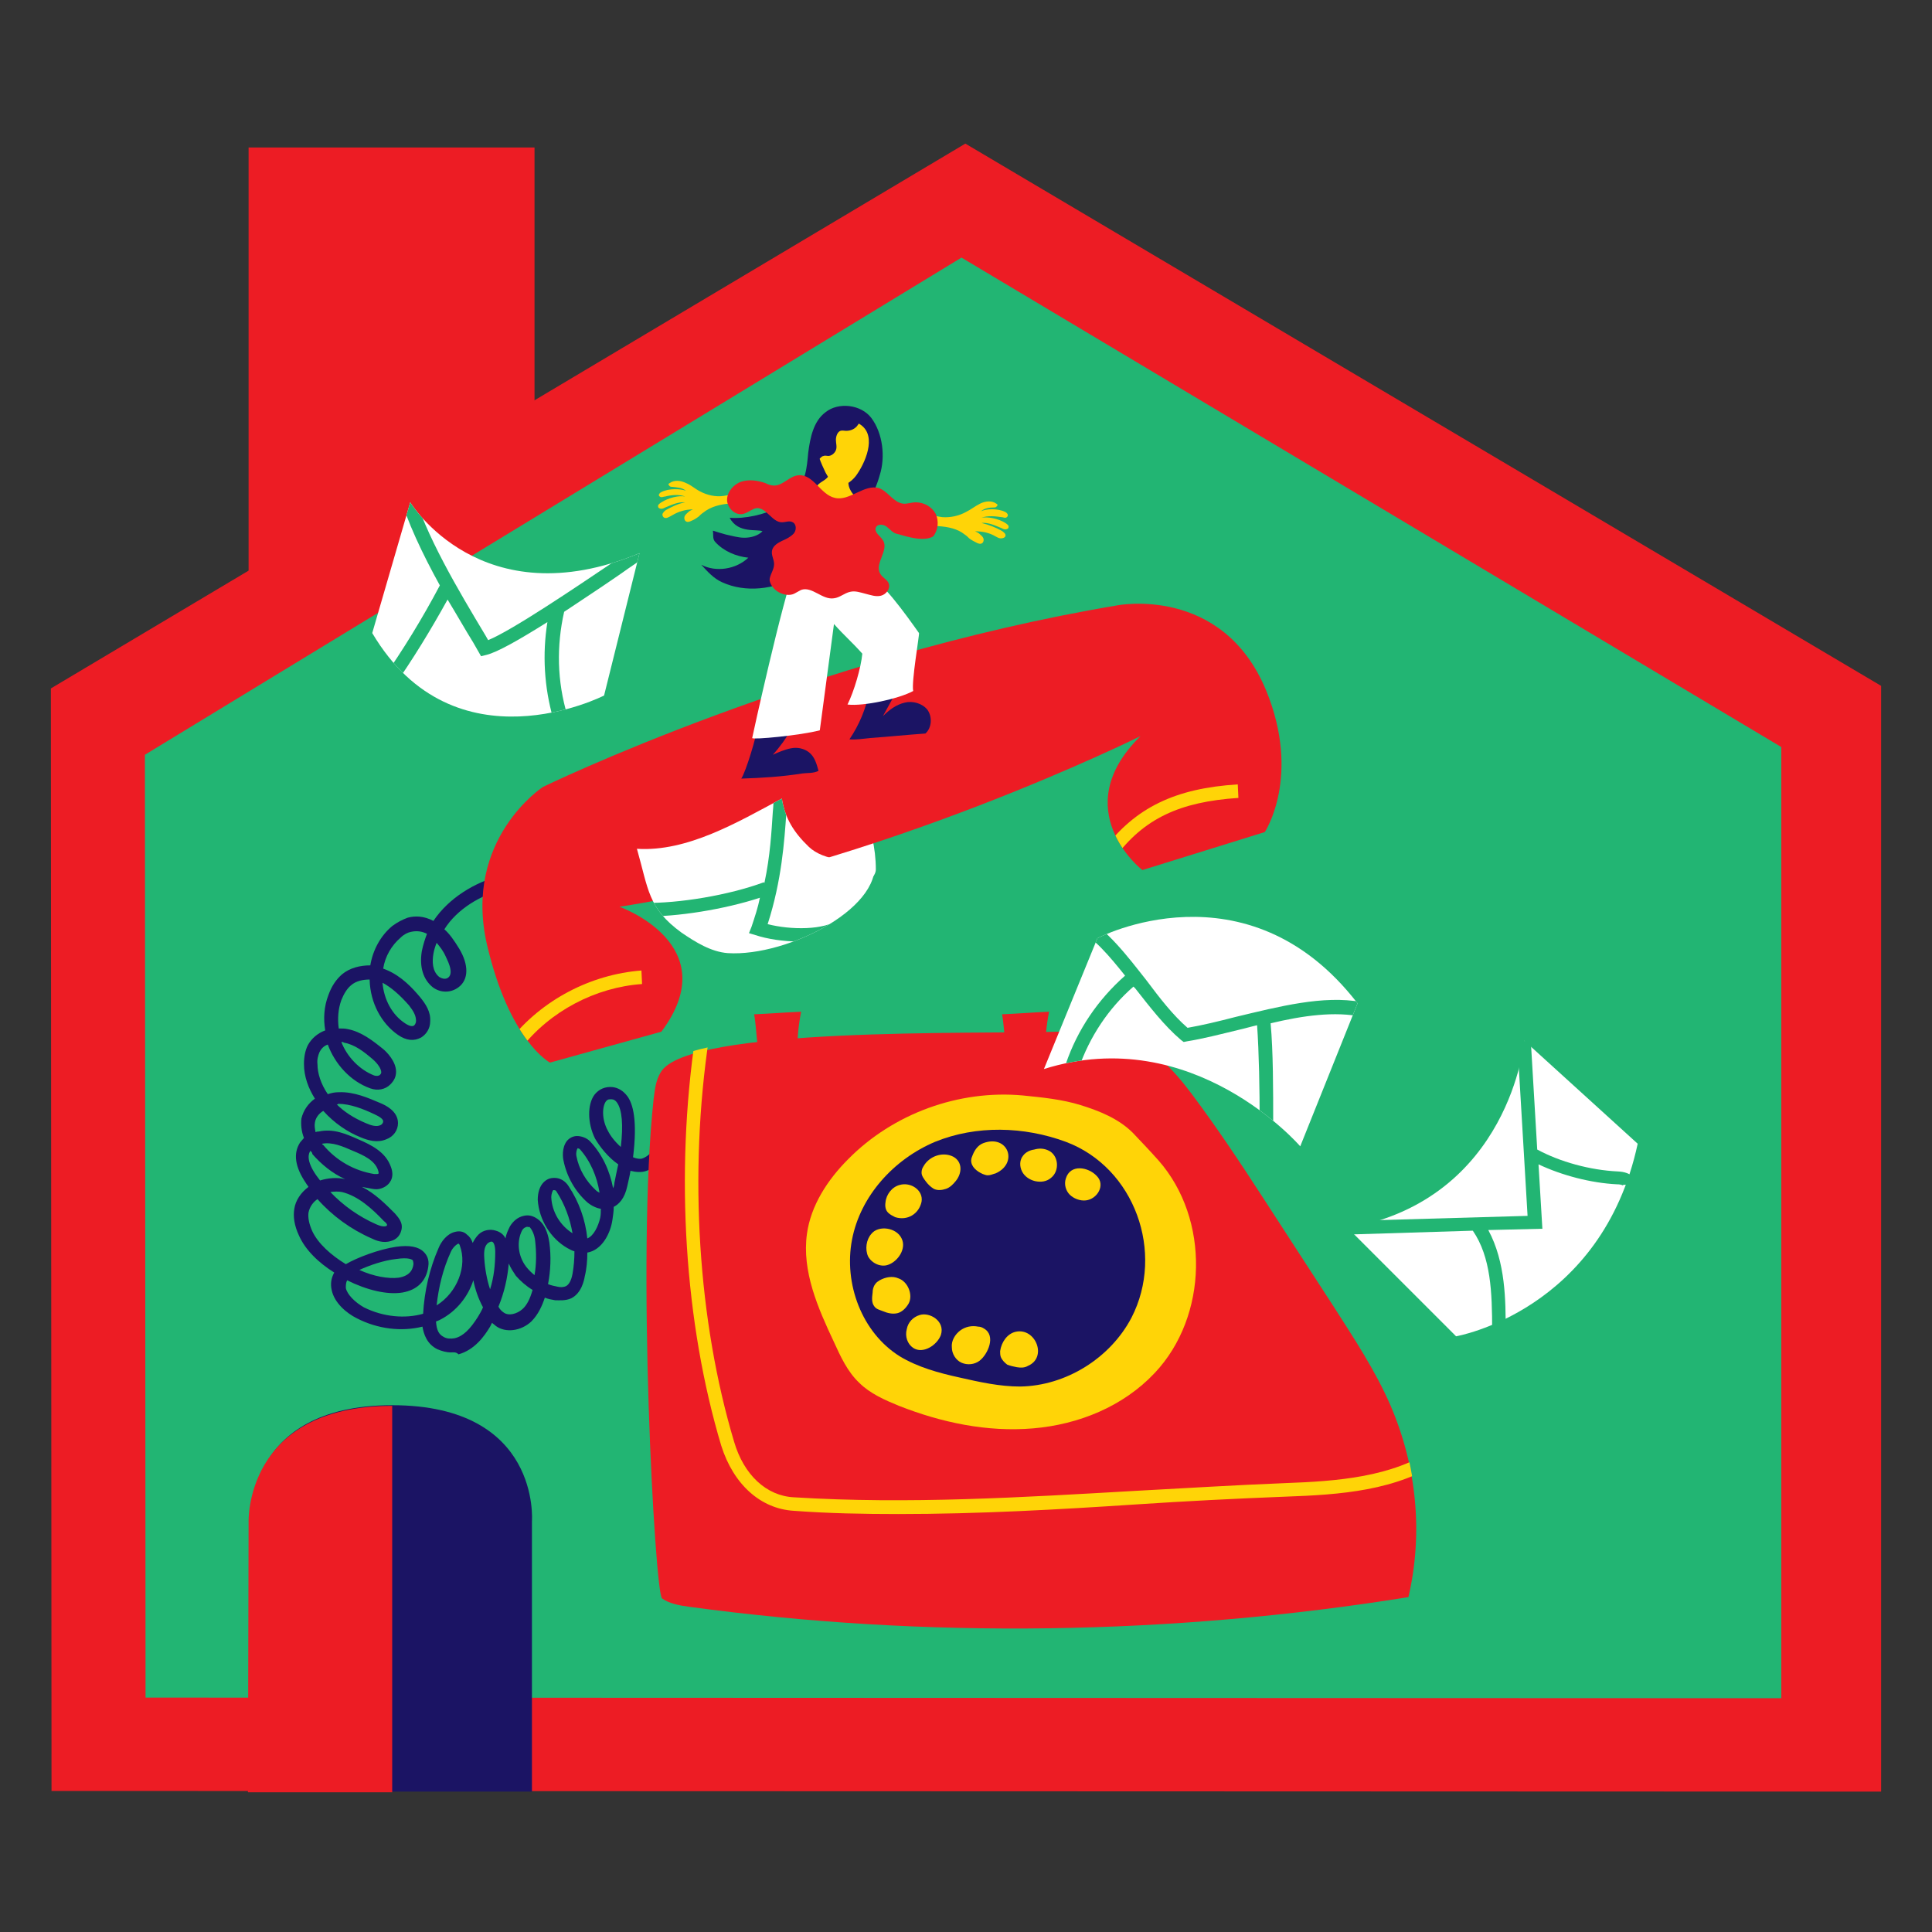 <?xml version="1.0" encoding="utf-8"?>
<!-- Generator: Adobe Illustrator 21.0.0, SVG Export Plug-In . SVG Version: 6.00 Build 0)  -->
<svg version="1.1" id="Layer_2" xmlns="http://www.w3.org/2000/svg" xmlns:xlink="http://www.w3.org/1999/xlink" x="0px" y="0px"
	 viewBox="0 0 300 300" style="enable-background:new 0 0 300 300;" xml:space="preserve">
<rect x="0" y="0" width="300" height="300" fill="#333333" stroke="none"/>
<style type="text/css">
	.st0{fill:#ED1C24;}
	.st1{fill:#22B573;}
	.st2{fill:#FFFFFF;}
	.st3{fill:#1B1464;}
	.st4{fill:#FFD407;}
	.st5{clip-path:url(#SVGID_2_);fill:#FFD407;}
	.st6{clip-path:url(#SVGID_4_);fill:#FFD407;}
	.st7{clip-path:url(#SVGID_6_);fill:#FFFFFF;}
	.st8{clip-path:url(#SVGID_6_);fill:#22B573;}
	.st9{clip-path:url(#SVGID_8_);fill:#FFFFFF;}
	.st10{clip-path:url(#SVGID_8_);fill:#22B573;}
	.st11{clip-path:url(#SVGID_10_);fill:#FFFFFF;}
	.st12{clip-path:url(#SVGID_10_);fill:#22B573;}
</style>
<g>
	<rect x="38.6" y="22.9" class="st0" width="44.4" height="72.7"/>
	<polygon class="st0" points="8,278.1 292.1,278.2 292.1,106.5 149.9,22.3 7.9,106.9 	"/>
	<polygon class="st1" points="22.6,263.6 276.6,263.7 276.6,116 149.3,40 22.5,117.2 	"/>
	<path class="st2" d="M136,135c0-3.3-0.8-6.7-2.2-9.7c-0.8,0.5-2.1,0.9-3.1,1.1c-3,0.9-6,2-8.8,3.4c-1.2,0.6-2.5,1.2-3.7,0.8
		c-0.7,3.2,0.3,6.2,2.8,8.3c0.4,0.4,0.9,0.7,1.4,0.9c0.8,0.4,1.7,0.5,2.6,0.5c3,0,5.9-0.8,8.4-2.4C134.5,137.2,136,136.2,136,135z"
		/>
	<path class="st3" d="M70,210c-0.7,0-1.4-0.2-2.1-0.5c-1.6-0.8-2.1-2.3-2.3-3.5c-3.2,0.8-6.9,0.4-10.2-1.3c-1.6-0.8-3.5-2.4-3.9-4.4
		c-0.2-0.9-0.1-1.8,0.4-2.7c-2.4-1.5-4.5-3.5-5.5-5.8c-0.7-1.5-0.9-2.9-0.7-4.1c0.2-1.3,1-2.5,2.2-3.4c-0.1-0.2-0.3-0.4-0.4-0.6
		c-1.7-2.5-2-4.6-0.9-6.3c0.2-0.2,0.4-0.5,0.6-0.7c-0.4-1-0.5-2.1-0.4-3c0.3-1.3,1.1-2.4,2.1-3.1c-1-1.6-1.7-3.4-1.7-5.4
		c0-1.1,0.2-2.1,0.6-2.9c0.6-1.1,1.6-1.9,2.7-2.3c-0.3-1.8-0.2-3.7,0.5-5.5c0.5-1.4,1.2-2.4,2.1-3.2c1.2-1,2.8-1.4,4.4-1.4
		c0.4-2.4,1.6-4.6,3.4-6.1c0.8-0.6,1.6-1,2.4-1.3c1.1-0.3,2.5-0.3,4,0.5c2.4-3.6,6.5-6,10.3-7l0.5,2.1c-3.4,0.9-7.1,3-9.1,6.2
		c0.8,0.7,1.5,1.7,2.3,3c1.5,2.5,1.5,4.8-0.1,6c-1.2,0.9-2.8,0.9-4,0c-1.5-1.2-2.1-3.2-1.7-5.6c0.2-1,0.5-1.9,0.8-2.7
		c-0.8-0.4-1.6-0.5-2.5-0.3c-0.5,0.1-1.1,0.4-1.6,0.9c-1.4,1.2-2.4,2.9-2.7,4.8c0.2,0.1,0.3,0.1,0.5,0.2c2.4,1,4.1,2.9,5.2,4.2
		c0.9,1.1,1.7,2.3,1.6,3.8c0,1.1-0.6,2-1.4,2.5c-1.1,0.6-2.3,0.5-3.6-0.4c-2.6-1.8-4.3-5-4.4-8.5c0,0,0-0.1,0-0.1
		c-1,0-2.1,0.2-2.9,0.9c-0.6,0.5-1.1,1.3-1.5,2.3c-0.5,1.4-0.6,2.9-0.4,4.4c0.5,0,1,0,1.4,0.1c2.1,0.4,3.9,1.8,5.5,3.1
		c0.5,0.4,2,1.9,2,3.5c0,0.8-0.3,1.4-0.9,2c-0.8,0.8-2,1-3.1,0.6c-3.1-1.1-5.5-3.8-6.6-6.8c-0.6,0.2-1,0.6-1.3,1.2
		c-0.2,0.5-0.4,1.1-0.3,1.9c0,1.3,0.5,3,1.6,4.6c0.6-0.2,1.1-0.3,1.7-0.3c2.4-0.1,4.6,0.9,6.5,1.7c0.7,0.3,2.7,1.2,2.7,3.1
		c0,1.1-0.7,2.1-1.8,2.5c-1.4,0.6-2.8,0.2-4-0.3c-2-0.8-4.1-2.2-5.8-4.1c-0.7,0.4-1.2,1.1-1.3,1.8c-0.1,0.5,0,1,0.1,1.5
		c0.2-0.1,0.4-0.1,0.5-0.1c2.3-0.5,4.3,0.4,6.1,1.2c2.1,0.9,4.3,2,5.1,4.3c0.3,0.8,0.3,1.5,0,2.1c-0.2,0.4-0.6,0.9-1.4,1.2
		c-0.5,0.2-1,0.2-1.5,0.1c-0.5-0.1-1.1-0.2-1.6-0.3c2,1,3.6,2.6,5.1,4.1c0.4,0.5,1.4,1.4,1,2.7c-0.2,0.8-0.8,1.4-1.6,1.6
		c-1.2,0.4-2.4-0.1-3-0.4c-3.2-1.4-6.1-3.5-8.4-6.1c-0.6,0.4-1.2,1.1-1.4,2.1c-0.1,0.8,0.1,1.8,0.6,2.9c0.9,1.9,2.9,3.7,5.2,5.1
		c1.7-1,5.1-2.3,7.8-2.7c2.1-0.3,3.5,0,4.3,0.8c0.4,0.4,0.9,1.1,0.7,2.3c-0.3,2.2-1.7,3.6-4,4c-2.4,0.4-5.6-0.4-8.6-1.9
		c-0.2,0.4-0.2,0.8-0.2,1.2c0.2,1,1.4,2.2,2.8,3c3,1.5,6.4,1.8,9.2,1c0.2-3.5,1-7,2.4-10.2c0.4-1,1.3-2.2,2.5-2.5
		c0.7-0.2,1.4-0.1,1.9,0.4c0.4,0.3,0.7,0.7,0.9,1.3c0.2-0.4,0.5-0.9,0.9-1.3c0.7-0.7,1.8-0.9,2.7-0.6c0.7,0.2,1.2,0.6,1.5,1.2
		c0.1-0.7,0.4-1.3,0.7-1.9c0.5-0.8,1.2-1.4,2.1-1.6c0.8-0.2,1.5,0,2.2,0.5c1.4,1,1.7,3,1.8,3.6c0.3,2.2,0.2,4.4-0.2,6.5
		c0.5,0.2,1,0.3,1.5,0.4c0.4,0.1,0.9,0.1,1.3-0.1c0.4-0.2,0.8-0.8,1-1.9c0.2-1.1,0.3-2.3,0.3-3.5c-0.4-0.1-0.7-0.3-1.1-0.5
		c-2.6-1.5-4.4-4.4-4.6-7.5c0-1.1,0.3-2.1,0.9-2.7c0.5-0.5,1-0.7,1.7-0.7c0.9,0,1.7,0.5,2.2,1.3c1.6,2.4,2.6,5.2,2.9,8.1
		c1-0.4,1.7-1.9,2-3.2c0.1-0.5,0.1-0.9,0.1-1.4c-0.7-0.1-1.5-0.5-2.1-1c-1.9-1.7-3.2-4-3.7-6.5c-0.1-0.4-0.3-1.9,0.5-3
		c0.4-0.5,1-0.8,1.6-0.8c0.7,0,1.5,0.3,2,0.8c1.9,2,3.1,4.6,3.6,7.3c0.1-0.2,0.2-0.5,0.2-0.8c0.2-1,0.4-2,0.6-2.9
		c-1.6-1.1-2.9-2.8-3.6-4c-1.2-2.4-1.2-5.3-0.1-6.8c0.7-0.9,1.7-1.3,2.8-1.2c0.9,0.1,1.7,0.6,2.3,1.4c0.9,1.2,1.6,3.8,0.9,9.5
		c0.5,0.2,1,0.3,1.4,0.2c0.9-0.3,1.7-1.1,2.2-2.1c0.4-0.8,0.4-1.7,0.1-2.5l2-0.8c0.5,1.3,0.4,2.7-0.2,4.1c-0.7,1.5-1.9,2.7-3.4,3.2
		c-0.8,0.3-1.7,0.2-2.5,0c-0.1,0.7-0.3,1.5-0.5,2.4c-0.4,1.9-1.3,2.8-2.1,3.2c0,0.7-0.1,1.3-0.2,2c-0.3,2.1-1.6,4.7-3.9,5.1
		c0,1.2-0.1,2.5-0.4,3.7c-0.1,0.6-0.5,2.6-2.1,3.4c-0.9,0.4-1.8,0.3-2.5,0.3c-0.6-0.1-1.1-0.2-1.6-0.4c-0.4,1.2-1,2.6-2.1,3.7
		c-1.6,1.5-4,1.8-5.5,0.7c-0.2-0.2-0.4-0.3-0.6-0.5c-0.1,0.2-0.2,0.4-0.3,0.6c-0.9,1.5-2.4,3.6-4.9,4.3C70.8,209.9,70.4,210,70,210z
		 M67.7,205.2c0.1,1.3,0.4,2,1.2,2.4c0.5,0.3,1.1,0.3,1.7,0.2c1.3-0.3,2.4-1.4,3.6-3.3c0.3-0.5,0.6-1,0.8-1.5
		c-0.7-1.3-1.2-2.7-1.5-4.2c-0.8,2.5-2.6,4.8-5.1,6.1C68.2,205,68,205.1,67.7,205.2z M77.4,202.9c0.2,0.4,0.5,0.7,0.8,0.9
		c0.8,0.6,2.1,0.2,2.9-0.5c0.7-0.6,1.2-1.6,1.6-3c-1-0.6-1.9-1.4-2.6-2.2c-0.4-0.6-0.8-1.2-1.1-1.9
		C78.8,198.5,78.3,200.7,77.4,202.9z M71.2,193.1C71.2,193.1,71.2,193.1,71.2,193.1c-0.3,0.1-0.9,0.6-1.2,1.3
		c-1.2,2.6-1.9,5.5-2.2,8.3c3.2-2,4.8-6.1,3.6-9.3C71.4,193.3,71.3,193.2,71.2,193.1C71.2,193.1,71.2,193.1,71.2,193.1z M76.3,192.8
		c-0.2,0-0.3,0.1-0.5,0.2c-0.5,0.4-0.7,1.1-0.6,2.4c0.1,1.6,0.4,3.3,0.9,4.8c0.6-1.9,0.8-3.8,0.8-5.8c0-0.9-0.2-1.5-0.5-1.6
		C76.4,192.8,76.3,192.8,76.3,192.8z M55.8,197.2c2.2,1,4.5,1.4,6.1,1.2c1.8-0.3,2.2-1.3,2.3-2.1c0-0.4-0.1-0.5-0.1-0.6
		c-0.1-0.1-0.6-0.5-2.6-0.2C59.6,195.7,57.3,196.5,55.8,197.2z M81.9,190.5c0,0-0.1,0-0.1,0c-0.3,0.1-0.5,0.2-0.7,0.5
		c-0.9,1.7-0.7,4,0.6,5.7c0.4,0.5,0.8,0.9,1.3,1.3c0.3-1.7,0.3-3.5,0.1-5.3c-0.1-1-0.5-1.8-0.9-2.2C82.1,190.6,82,190.5,81.9,190.5z
		 M86,184.8c-0.1,0-0.1,0-0.1,0c-0.1,0.1-0.3,0.6-0.3,1.1c0.1,2.3,1.4,4.4,3.3,5.6c-0.4-2.3-1.2-4.5-2.5-6.5
		C86.4,184.9,86.2,184.8,86,184.8C86,184.8,86,184.8,86,184.8z M51.3,185.1c2,2.1,4.4,3.8,7.1,5c0.7,0.3,1.1,0.4,1.5,0.3
		c0.1,0,0.2-0.1,0.2-0.2c0-0.1-0.1-0.3-0.5-0.6c-1.8-1.9-4-3.9-6.5-4.5C52.6,185,51.9,185,51.3,185.1z M89.7,178.3
		C89.7,178.3,89.7,178.3,89.7,178.3C89.7,178.3,89.7,178.3,89.7,178.3c-0.1,0.1-0.3,0.6-0.2,1.2c0.4,2.1,1.5,3.9,3,5.3
		c0.2,0.2,0.4,0.3,0.6,0.4c-0.4-2.5-1.4-4.9-3.1-6.8C89.9,178.4,89.8,178.3,89.7,178.3z M48.2,178.7c-0.3,0.4-0.7,1.5,0.9,3.8
		c0.2,0.3,0.4,0.5,0.6,0.8c1.3-0.4,2.7-0.5,3.9-0.2c0,0,0,0,0,0c-2-0.9-3.7-2.3-5.1-3.9C48.5,179,48.4,178.9,48.2,178.7z M50,177.6
		c0.1,0.1,0.1,0.2,0.2,0.2c2,2.4,4.8,4,7.9,4.5c0.2,0,0.3,0,0.5,0c0.1,0,0.2-0.1,0.2-0.1c0,0,0-0.2-0.1-0.5c-0.5-1.5-2.2-2.3-3.9-3
		C53.2,178,51.6,177.3,50,177.6z M94.7,170.7c-0.3,0-0.4,0.1-0.6,0.3c-0.6,0.8-0.7,2.8,0.3,4.6c0.4,0.8,1.1,1.7,2,2.5
		c0.4-3.4,0.2-5.8-0.6-6.9c-0.2-0.3-0.5-0.5-0.8-0.5l-0.1,0C94.8,170.7,94.7,170.7,94.7,170.7z M52.3,171.5c1.1,1.1,2.6,2.1,4.5,2.9
		c0.9,0.4,1.7,0.6,2.3,0.3c0.2-0.1,0.4-0.3,0.4-0.6c0-0.3-0.5-0.7-1.4-1.1c-1.7-0.8-3.7-1.6-5.6-1.6
		C52.5,171.5,52.4,171.5,52.3,171.5z M53,161.8c0.9,2.3,2.8,4.3,5.1,5.2c0.3,0.1,0.7,0.1,0.9-0.1c0.1-0.1,0.2-0.2,0.2-0.4
		c0-0.5-0.5-1.3-1.3-2c-1.4-1.2-2.8-2.3-4.5-2.6C53.3,161.8,53.2,161.8,53,161.8z M59.4,152.6c0.2,2.6,1.5,5,3.5,6.3
		c0.9,0.6,1.2,0.4,1.3,0.4c0.2-0.1,0.4-0.4,0.4-0.8c0-0.8-0.4-1.5-1.1-2.4C62,154.4,60.7,153.3,59.4,152.6z M67.8,146.4
		c-0.2,0.5-0.4,1.1-0.5,1.7c-0.2,1.2-0.2,2.7,0.9,3.6c0.5,0.3,1,0.4,1.4,0.1c1-0.8-0.3-3-0.4-3.3C68.8,147.6,68.3,147,67.8,146.4z"
		/>
	<path class="st0" d="M177.1,114.3c0,0-40.6,20.2-80.9,26.5c0,0,16.6,5.9,6.5,19.4L85.4,165c0,0-6.3-3.3-9.8-18.4
		c-3.7-16.3,8.7-24.4,8.7-24.4S125.8,102,173.5,94c0,0,16.3-3.2,23.1,13.2c5.5,13.4-0.2,22-0.2,22l-19,5.9
		C177.3,135.1,165.5,125.7,177.1,114.3z"/>
	<path class="st0" d="M164.5,160.2c3.2-0.1,6.4-0.2,9.4,0.7c5,1.5,8.3,5.2,11.1,8.9c3.9,5.2,7.5,10.6,11,16
		c3.7,5.7,7.4,11.4,11.1,17.1c3.2,5,6.5,10,8.8,15.3c4.1,9.5,5.1,19.9,2.8,29.8c-36.7,5.9-74.8,6.5-111.7,1.5
		c-1.5-0.2-3.1-0.5-4.2-1.3c-1.1-0.9-4-52.9-1.3-77.6c0.2-1.4,0.3-2.8,1.1-4.1C106.7,159.4,151.6,160.6,164.5,160.2z"/>
	<path class="st0" d="M117.1,157.5c2.4-0.1,4.9-0.3,7.3-0.4c-0.8,4-0.8,8.1,0.1,12c-0.1-0.3-3.7,0.3-3.9,0.2
		c-1.7-0.6-0.8-0.2-1.7-1.8C117.5,165.2,117.6,160.1,117.1,157.5z"/>
	<path class="st0" d="M155.6,157.5c2.4-0.1,4.9-0.3,7.3-0.4c-0.8,4-0.8,8.1,0.1,12c-0.1-0.3-3.7,0.3-3.9,0.2
		c-1.7-0.6-0.8-0.2-1.7-1.8C156,165.2,156.1,160.1,155.6,157.5z"/>
	<path class="st4" d="M179.9,180.2c8,9.1,7.7,24.2-0.6,33c-4.9,5.2-11.8,8-18.9,8.6c-7.1,0.6-14.2-0.9-20.8-3.5
		c-2.2-0.9-4.5-1.9-6.2-3.6c-1.8-1.7-2.9-4.1-3.9-6.3c-2.5-5.3-5-11-4.2-16.8c0.6-4.4,3.2-8.4,6.4-11.6c7-7.1,17.2-10.8,27.1-9.9
		c3,0.3,6.1,0.6,9,1.5c2.9,0.9,5.9,2.1,8.1,4.3C177.5,177.6,178.2,178.3,179.9,180.2z"/>
	<path class="st3" d="M165.5,177.3c-6.5-2.4-13.9-2.6-20.3,0c-6.4,2.7-11.6,8.4-12.9,15.2s1.5,14.4,7.4,18.1
		c2.8,1.7,6.1,2.6,9.3,3.3c3.1,0.7,6.2,1.4,9.4,1.4c7.1-0.1,14-4.4,17.3-10.7C180.9,194.5,176.2,181.3,165.5,177.3z"/>
	<g>
		<path class="st4" d="M165.5,183c-0.3,0.9,0,1.9,0.6,2.5s1.6,1,2.5,0.9c1.8-0.2,3.1-2.4,1.7-3.8C169,181.2,166.2,180.7,165.5,183z"
			/>
		<path class="st4" d="M162.7,178.6c-0.7-0.3-1.4-0.3-2.1-0.1c-0.7,0.1-1.3,0.4-1.7,0.9c-0.6,0.7-0.6,1.7-0.2,2.5
			c0.4,0.8,1.2,1.3,2,1.5c0.9,0.2,1.8,0.1,2.5-0.5C164.6,181.8,164.4,179.3,162.7,178.6z"/>
		<path class="st4" d="M152.7,177.5c-0.8,0.3-1.3,1-1.6,1.7c-0.1,0.3-0.3,0.6-0.3,1c0,1,0.9,1.7,1.8,2.1c0.3,0.1,0.5,0.2,0.8,0.2
			c0.4,0,0.8-0.2,1.2-0.3C158.2,180.6,156.5,176.1,152.7,177.5z"/>
		<path class="st4" d="M148,179.6c-1.6-0.8-3.7-0.1-4.6,1.5c-0.2,0.3-0.3,0.6-0.3,1c0,0.5,0.4,1,0.7,1.4c0.3,0.4,0.7,0.8,1.2,1.1
			c0.6,0.3,1.3,0.2,1.9,0c0.6-0.2,1.1-0.7,1.5-1.2C149.4,182.2,149.5,180.4,148,179.6z"/>
		<path class="st4" d="M139.7,184c-1.2,0.3-2.1,1.5-2.2,2.7c-0.1,0.6,0,1.2,0.4,1.6c0.3,0.3,0.7,0.5,1.1,0.7
			c1.9,0.6,3.7-0.5,4.1-2.4C143.4,184.8,141.4,183.5,139.7,184z"/>
		<path class="st4" d="M135.3,191.6c-0.8,0.9-1,2.4-0.5,3.5c0.6,1.1,2,1.7,3.1,1.3c1.5-0.5,2.9-2.5,2.1-4.1
			C139.2,190.6,136.4,190.2,135.3,191.6z"/>
		<path class="st4" d="M139.5,198.5c-0.9-0.4-2-0.2-2.9,0.3c-0.3,0.2-0.5,0.3-0.7,0.6c-0.3,0.4-0.4,0.9-0.4,1.3
			c-0.1,0.8-0.2,1.6,0.3,2.2c0.3,0.4,0.8,0.5,1.3,0.7c0.7,0.3,1.5,0.5,2.3,0.3c0.7-0.2,1.3-0.8,1.7-1.5
			C141.8,201.1,141,199,139.5,198.5z"/>
		<path class="st4" d="M142.8,204.2c-1,0.3-1.8,1.1-2,2.2c-0.3,1.1,0.1,2.3,1,2.9c1.5,1,3.7-0.4,4.3-2
			C146.8,205.1,144.3,203.7,142.8,204.2z"/>
		<path class="st4" d="M152.8,206.3c-0.3-0.2-0.6-0.3-0.9-0.3c-1-0.2-2,0-2.8,0.6c-0.8,0.6-1.4,1.6-1.3,2.6c0,1,0.6,2,1.5,2.4
			c0.9,0.4,2,0.3,2.8-0.3C153.4,210.3,154.7,207.4,152.8,206.3z"/>
		<path class="st4" d="M157.7,206.8c-1.3,0.3-2.2,1.6-2.4,3c0,0.3,0,0.6,0.1,0.9c0.2,0.5,0.6,0.9,1,1.2c0.5,0.2,1,0.3,1.5,0.4
			c0.6,0.1,1.2,0.1,1.7-0.2C162.7,210.8,160.8,206.1,157.7,206.8z"/>
	</g>
	<g>
		<defs>
			<path id="SVGID_1_" d="M164.5,159.8c3.2-0.1,6.4-0.2,9.4,0.7c5,1.5,8.3,5.2,11.1,8.9c3.9,5.2,7.5,10.6,11,16
				c3.7,5.7,7.4,11.4,11.1,17.1c3.2,5,6.5,10,8.8,15.3c4.1,9.5,5.1,19.9,2.8,29.8c-36.7,5.9-74.8,6.5-111.7,1.5
				c-1.5-0.2-3.1-0.5-4.2-1.3c-1.1-0.9-4-52.9-1.3-77.6c0.2-1.4,0.3-2.8,1.1-4.1C106.7,159,151.6,160.2,164.5,159.8z"/>
		</defs>
		<clipPath id="SVGID_2_">
			<use xlink:href="#SVGID_1_"  style="overflow:visible;"/>
		</clipPath>
		<path class="st5" d="M139.5,235.1c-5.4,0-10.8-0.1-16.2-0.5c-5.2-0.3-9.4-4.1-11.3-10.1c-5.7-19-7.2-42.2-4-63.7l2.1,0.3
			c-3.2,21.2-1.7,44.1,3.9,62.8c1.5,5.1,5,8.4,9.3,8.6c17.6,1.1,35.6,0,53-1c7.6-0.4,15.5-0.9,23.2-1.2c8.1-0.3,16.7-0.9,23.3-5.4
			l1.2,1.8c-7.1,4.8-15.9,5.4-24.4,5.7c-7.7,0.3-15.6,0.7-23.1,1.2C164.4,234.4,152,235.1,139.5,235.1z"/>
	</g>
	<path class="st3" d="M122.9,113.2c-0.8,1.4-1.8,2.8-2.9,4c0.9-0.4,1.8-0.8,2.8-1s2,0,2.8,0.6c0.9,0.7,1.2,1.8,1.5,2.9
		c-0.8,0.4-1.7,0.3-2.5,0.4c-3.1,0.5-6.3,0.7-9.5,0.8c0.7-1,2.4-6.6,2.6-8.3C119,113.2,121.4,113.6,122.9,113.2z"/>
	<path class="st3" d="M135,107.3c-0.5,2.7-1.6,5.3-3.1,7.5c1.1,0.1,2.1-0.1,3.2-0.2c2.9-0.2,5.7-0.5,8.6-0.7c1-0.9,1.1-2.6,0.3-3.7
		c-0.8-1-2.3-1.4-3.5-1.1c-1.3,0.3-2.4,1.1-3.4,2.1c0.8-1.5,1.7-3,2.4-4.5C138,106.8,136.5,107.2,135,107.3z"/>
	<path class="st2" d="M135.7,90.1c1.8,0.6,6.9,8.1,7,8.2c0.1,0.2-1.2,7.6-0.9,9c-2.2,1.2-7.7,2.4-10.2,2.1c1-2,2.1-5.7,2.3-7.9
		c-1.6-1.8-2.8-2.8-4.4-4.6c-0.6,4.6-1.6,11.9-2.2,16.5c-3,0.8-10.5,1.5-10.5,1.2c0-0.1,4.7-21.5,6.7-26.6c3.6-0.5,6.7,3.4,9.7,1.4
		c0.2-0.1,0.3-0.2,0.5-0.3C134.6,89.1,134.9,89.8,135.7,90.1z"/>
	<rect x="56.4" y="42.5" class="st4" width="0" height="0.3"/>
	<g>
		<defs>
			<path id="SVGID_3_" d="M177.1,114.3c0,0-40.6,20.2-80.9,26.5c0,0,16.6,5.9,6.5,19.4L85.4,165c0,0-6.3-3.3-9.8-18.4
				c-3.7-16.3,8.7-24.4,8.7-24.4S125.8,102,173.5,94c0,0,16.3-3.2,23.1,13.2c5.5,13.4-0.2,22-0.2,22l-19,5.9
				C177.3,135.1,165.5,125.7,177.1,114.3z"/>
		</defs>
		<clipPath id="SVGID_4_">
			<use xlink:href="#SVGID_3_"  style="overflow:visible;"/>
		</clipPath>
		<path class="st6" d="M80.9,162.8l-1.7-1.3c4.9-6.2,12.5-10.2,20.4-10.8l0.1,2.1C92.5,153.3,85.4,157,80.9,162.8z"/>
		<path class="st6" d="M173.1,133.2l-1.7-1.3c4.9-6.5,11.1-9.5,20.8-10.1l0.1,2.1C183.2,124.5,177.6,127.1,173.1,133.2z"/>
	</g>
	<g>
		<g>
			<path class="st3" d="M135.3,64.9c-1.6-2.1-5.1-2.5-7.1-0.9c-1.9,1.4-2.4,4-2.7,6.3c-0.1,1.1-0.2,2.3-0.5,3.4
				c-0.6,2.2-2.2,4-4.2,5.1c-2,1.1-5.2,1.8-7.5,1.6c1.3,2.5,4.3,1.7,5.1,2.1c-0.7,0.7-1.8,1-2.8,1s-1.9-0.3-2.9-0.5
				c-0.7-0.2-1.4-0.4-2-0.6c0.1,0.7-0.1,1.3,0.4,1.8c1.3,1.4,3.2,2.2,5.1,2.4c-1.9,1.8-5,2.3-7.3,1.1c1,1.1,1.9,2.1,3.2,2.7
				c3.7,1.7,8.1,1.1,11.6-0.8c3.5-1.9,6.3-4.8,8.7-8c1.8-2.4,3.4-4.9,4.2-7.8C137.5,71,137.1,67.3,135.3,64.9z"/>
			<path class="st4" d="M143.5,81.6c0.7,0,1.5,0.1,2.2,0.1c1.5,0.1,3,0.4,4.1,1.3c0.3,0.2,0.5,0.4,0.7,0.6c0.4,0.3,0.8,0.5,1.2,0.7
				c0.2,0.1,0.5,0.2,0.7,0.1c0.3-0.1,0.4-0.5,0.3-0.8c-0.1-0.3-0.4-0.5-0.6-0.7c-0.2-0.2-0.5-0.3-0.7-0.4c1.1,0,2.2,0.2,3.2,0.8
				c0.2,0.1,0.5,0.3,0.8,0.3c0.3,0,0.6-0.1,0.7-0.3c0.1-0.2,0-0.4-0.1-0.5s-0.3-0.3-0.5-0.4c-0.9-0.5-1.9-0.9-3.1-1.2
				c1.1-0.1,2.1,0.4,3.1,0.8c0.2,0.1,0.4,0.2,0.6,0.2c0.2,0,0.5-0.1,0.5-0.3c0.1-0.3-0.2-0.5-0.5-0.7c-1.1-0.7-2.8-1-3.7-0.8
				c1-0.4,2.4-0.2,3.1-0.1c0.2,0,0.4,0.1,0.6,0.1s0.4-0.2,0.4-0.4c0-0.2-0.2-0.4-0.4-0.5c-1.2-0.6-3-0.5-3.8-0.1
				c0.6-0.5,1.3-0.6,2-0.6c0.1,0,0.3,0,0.4-0.1c0.1-0.1,0.2-0.2,0.2-0.3c0-0.1-0.1-0.1-0.2-0.2c-0.7-0.5-1.7-0.4-2.5,0
				c-0.8,0.4-1.4,0.9-2.2,1.3c-1.1,0.6-2.4,0.9-3.7,0.8c-0.9-0.1-1.7-0.4-2.6-0.6C143.5,80.4,143.5,81,143.5,81.6z"/>
			<path class="st4" d="M115.5,78.1c-0.7,0-1.5,0.1-2.2,0.1c-1.5,0.1-3,0.5-4.1,1.4c-0.3,0.2-0.5,0.4-0.7,0.6
				c-0.4,0.3-0.7,0.5-1.2,0.7c-0.2,0.1-0.5,0.2-0.7,0.1c-0.3-0.1-0.4-0.5-0.3-0.8c0.1-0.3,0.4-0.5,0.6-0.7c0.2-0.2,0.5-0.3,0.7-0.4
				c-1.1,0-2.2,0.3-3.2,0.9c-0.2,0.1-0.5,0.3-0.8,0.4s-0.6,0-0.7-0.3c-0.1-0.2,0-0.4,0.1-0.5c0.1-0.2,0.3-0.3,0.4-0.4
				c0.9-0.5,1.9-1,3-1.2c-1.1-0.1-2.1,0.4-3.1,0.8c-0.2,0.1-0.4,0.2-0.6,0.2c-0.2,0-0.5-0.1-0.5-0.3c-0.1-0.3,0.2-0.5,0.5-0.7
				c1.1-0.7,2.7-1.1,3.7-0.9c-1-0.4-2.4-0.2-3.1,0c-0.2,0-0.4,0.1-0.6,0.1c-0.2,0-0.4-0.2-0.4-0.3c0-0.2,0.2-0.4,0.4-0.5
				c1.2-0.6,3-0.5,3.8-0.2c-0.6-0.5-1.3-0.5-2.1-0.6c-0.1,0-0.3,0-0.4-0.1c-0.1-0.1-0.2-0.2-0.2-0.3c0-0.1,0.1-0.1,0.2-0.2
				c0.7-0.5,1.7-0.4,2.5,0c0.8,0.3,1.4,0.9,2.2,1.3c1.1,0.6,2.5,0.9,3.7,0.7c0.9-0.1,1.7-0.4,2.6-0.6
				C115.4,76.9,115.5,77.5,115.5,78.1z"/>
			<path class="st4" d="M133.3,77.7c-0.6,0.9-1.7,1.3-2.7,1.2s-2-0.5-2.8-1.1c-0.7-0.5-1.4-1.4-1-2.2c0.3-0.7,1.3-0.9,1.8-1.6
				c0.2-0.3,0.5-0.7,0.8-0.7c0.9,0.2,1.7,0.7,2.6,0.6c-0.4,0.7-0.3,1.5,0,2.1C132.4,76.8,132.8,77.1,133.3,77.7z"/>
			<path class="st4" d="M132.9,73.9c-0.7,0.9-1.9,1.8-3,1.4c-0.8-0.3-1.3-1.2-1.7-1.9c-0.7-1.5-1.5-3.1-1.3-4.8
				c0.3-2.7,4.5-4.3,6.8-2.6C136.2,67.8,134.3,72,132.9,73.9z"/>
			<path class="st0" d="M123.3,92.2c0.4-0.2,0.7-0.4,1.1-0.6c1.7-0.6,3.3,1.6,5.1,1.3c0.9-0.1,1.6-0.8,2.5-1
				c0.8-0.2,1.6,0.1,2.4,0.3c0.8,0.2,1.6,0.5,2.4,0.3s1.5-1.1,1.2-1.9c-0.2-0.6-1-0.9-1.3-1.5c-1-1.5,1.4-3.7,0.4-5.2
				c-0.4-0.7-1.4-1.2-1.1-2c0.3-0.6,1.2-0.5,1.7-0.1c0.5,0.4,1,1,1.6,1.1c0.6,0.1,3.9,1.4,5.6,0.4c0.8-1,0.9-2.4,0.4-3.5
				c-0.6-1.1-1.8-1.8-3.1-1.8c-0.7,0-1.4,0.3-2,0.2c-1.5-0.2-2.3-1.9-3.7-2.4c-2.3-0.7-4.6,2.1-6.9,1.5c-2.2-0.5-3.3-3.7-5.6-3.5
				c-1.4,0.1-2.4,1.6-3.8,1.6c-0.5,0-1-0.2-1.4-0.4c-1.2-0.4-2.5-0.6-3.7-0.2s-2.2,1.6-2.2,2.8c0,1.3,1.3,2.5,2.5,2.2
				c0.8-0.2,1.4-0.8,2.1-0.9c1.5-0.1,2.4,2.2,3.9,2.2c0.6,0,1.2-0.3,1.7,0c0.6,0.3,0.6,1.3,0.1,1.8s-1.1,0.8-1.8,1.1
				c-0.6,0.3-1.3,0.7-1.5,1.4c-0.2,0.8,0.3,1.4,0.3,2.2c0,0.9-0.7,1.7-0.7,2.5C119.8,91.8,122,92.8,123.3,92.2z"/>
		</g>
		<path class="st3" d="M126,72.4c0.4-0.4,0.8-0.8,1.3-1.2c0.2-0.2,0.4-0.4,0.6-0.4c0.2-0.1,0.5,0,0.7,0c0.5,0,1-0.4,1.2-0.9
			c0.2-0.5,0-1.1,0-1.6c0-0.5,0.2-1.2,0.7-1.4c0.3-0.1,0.6,0,0.9,0c0.7,0,1.4-0.3,1.8-0.9c0.4-0.5,0.5-1.3,0.3-1.9
			c-1.4,0.1-2.9-0.2-4.2,0.3c-1.3,0.5-2.5,1.4-3,2.6c-0.2,0.4-0.3,0.9-0.3,1.3C125.8,69.7,125.9,71,126,72.4z"/>
	</g>
	<g>
		<path class="st2" d="M236.7,161.6c0,0-2.2,24.6-27.4,29.1l16.8,16.8c0,0,22.6-3.9,28.2-29.9L236.7,161.6z"/>
		<path class="st1" d="M233.8,206.6l-2.1,0c0-6-0.2-11.4-3-15.5l-19.4,0.6l-0.1-2.1l28-0.8l-1.6-27.1l2.1-0.1l1,16.9
			c3.5,1.9,8.2,3.2,12.5,3.4c2.3,0.1,2.8,1.3,2.9,1.9L252,184c0,0,0,0.1,0.1,0.1c-0.1,0-0.3-0.2-1-0.2c-4.1-0.2-8.6-1.4-12.2-3.1
			l0.6,10l-8.4,0.2C233.8,196,233.8,202,233.8,206.6z"/>
	</g>
	<g>
		<defs>
			<path id="SVGID_5_" d="M210.8,155.8l-8.9,22.2c0,0-16.6-19.3-39.8-12l8.3-20.3C170.3,145.7,193.6,133.5,210.8,155.8z"/>
		</defs>
		<clipPath id="SVGID_6_">
			<use xlink:href="#SVGID_5_"  style="overflow:visible;"/>
		</clipPath>
		<path class="st7" d="M210.8,155.8l-8.9,22.2c0,0-16.6-19.3-39.8-12l8.3-20.3C170.3,145.7,193.6,133.5,210.8,155.8z"/>
		<path class="st8" d="M195.6,178c0-1.1,0-2.5,0-3.9c0-4.8-0.1-10.7-0.4-14.9c-0.9,0.2-1.9,0.5-2.8,0.7c-2.9,0.7-5.6,1.4-8.1,1.8
			l-0.5,0.1l-0.4-0.3c-2.6-2.2-4.9-5.2-7.1-8c-0.1-0.1-0.2-0.2-0.3-0.3c-3.9,3.4-6.8,7.8-8.5,12.7l-2-0.7c1.8-5.3,5-10,9.2-13.7
			c-2.4-3-4.8-5.9-7.8-7.5l1.1-1.9c4,2.3,7,6.3,10,10.1c2.1,2.8,4.1,5.4,6.4,7.4c2.3-0.4,4.8-1,7.5-1.7c6.7-1.6,13.6-3.4,19.5-2.3
			c0.2-0.3,0.5-0.5,0.8-0.5c0.5-0.1,1.1,0.2,1.4,0.7c0.3,0.5,0.3,1,0,1.5c-0.3,0.4-0.9,0.8-2.1,0.6c-4.2-0.9-9.2-0.2-14.2,1
			c0.4,4.3,0.4,10.4,0.4,15.4c0,1.4,0,2.7,0,3.9L195.6,178z M211.7,156.1c-0.1,0.2-0.1,0.5,0,0.7c0.2,0.3,0.5,0.3,0.8,0.3
			c0.4-0.1,0.7-0.3,0.7-0.7L211.7,156.1z"/>
	</g>
	<g>
		<defs>
			<path id="SVGID_7_" d="M113,148c-2.6-0.2-5-1.7-7.2-3.2c-5.2-3.8-5.1-6.7-6.9-13c7.8,0.5,15.6-4.1,22.5-7.8
				c0.5,3.1,1.9,5.3,4.2,7.5s7,2.5,10,1.5C137.9,140.6,122.4,148.6,113,148z"/>
		</defs>
		<clipPath id="SVGID_8_">
			<use xlink:href="#SVGID_7_"  style="overflow:visible;"/>
		</clipPath>
		<path class="st9" d="M113,148c-2.6-0.2-5-1.7-7.2-3.2c-5.2-3.8-5.1-6.7-6.9-13c7.8,0.5,15.6-4.1,22.5-7.8c0.5,3.1,1.9,5.3,4.2,7.5
			s7,2.5,10,1.5C137.9,140.6,122.4,148.6,113,148z"/>
		<path class="st10" d="M124.1,146.2c-2.5,0-5-0.4-6.8-1l-1-0.3l0.4-1c0.5-1.5,1-3,1.3-4.5c-5.5,1.8-12.9,3-18.1,2.9l0.1-2.1
			c5.4,0.1,13.2-1.2,18.6-3.2l0.1,0.1c0.9-4.2,1.1-8,1.3-11c0.1-0.9,0.1-1.8,0.2-2.5l2.1,0.2c-0.1,0.7-0.1,1.6-0.2,2.5
			c-0.3,4.2-0.7,10.4-2.9,17.2c3.5,0.9,8.8,1,11.2-0.8l1.3,1.7C129.7,145.7,126.9,146.2,124.1,146.2z"/>
	</g>
	<path class="st3" d="M38.9,278.2h43.7v-42c0,0,1.4-18-21.7-18s-21.9,18.1-21.9,18.1L38.9,278.2z"/>
	<path class="st0" d="M60.9,218.3c-23,0-22.3,18.1-22.3,18.1l-0.1,41.9h22.4V218.3z"/>
	<g>
		<g>
			<defs>
				<path id="SVGID_9_" d="M63.7,78c0,0,11,18.1,35.6,7.9L93.8,108c0,0-23.2,11.9-36-9.7L63.7,78z"/>
			</defs>
			<clipPath id="SVGID_10_">
				<use xlink:href="#SVGID_9_"  style="overflow:visible;"/>
			</clipPath>
			<path class="st11" d="M63.7,78c0,0,11,18.1,35.6,7.9L93.8,108c0,0-23.2,11.9-36-9.7L63.7,78z"/>
			<path class="st12" d="M85.9,111.6c-1.4-4.9-1.7-10-0.9-15c-4.3,2.7-7.8,4.7-9.5,5.1l-0.8,0.2l-1.2-2.1c-1.3-2.1-2.6-4.4-4-6.7
				c-2.6,4.7-5.4,9.3-8.5,13.7l-1.7-1.2c3.3-4.7,6.3-9.6,9-14.7c-2.7-4.9-5.1-9.9-6.4-14.5l2.1-0.6c2,7.2,7.2,15.9,11.4,22.9
				l0.4,0.7c3.7-1.5,13.6-8.2,19.1-11.9c2.2-1.5,3.9-2.6,4.8-3.2l1.1,1.8c-0.9,0.6-2.6,1.7-4.7,3.2c-2.9,2-5.8,3.9-8.5,5.7
				c-1.2,5.3-1.1,10.8,0.5,16.1L85.9,111.6z"/>
		</g>
	</g>
</g>
</svg>
